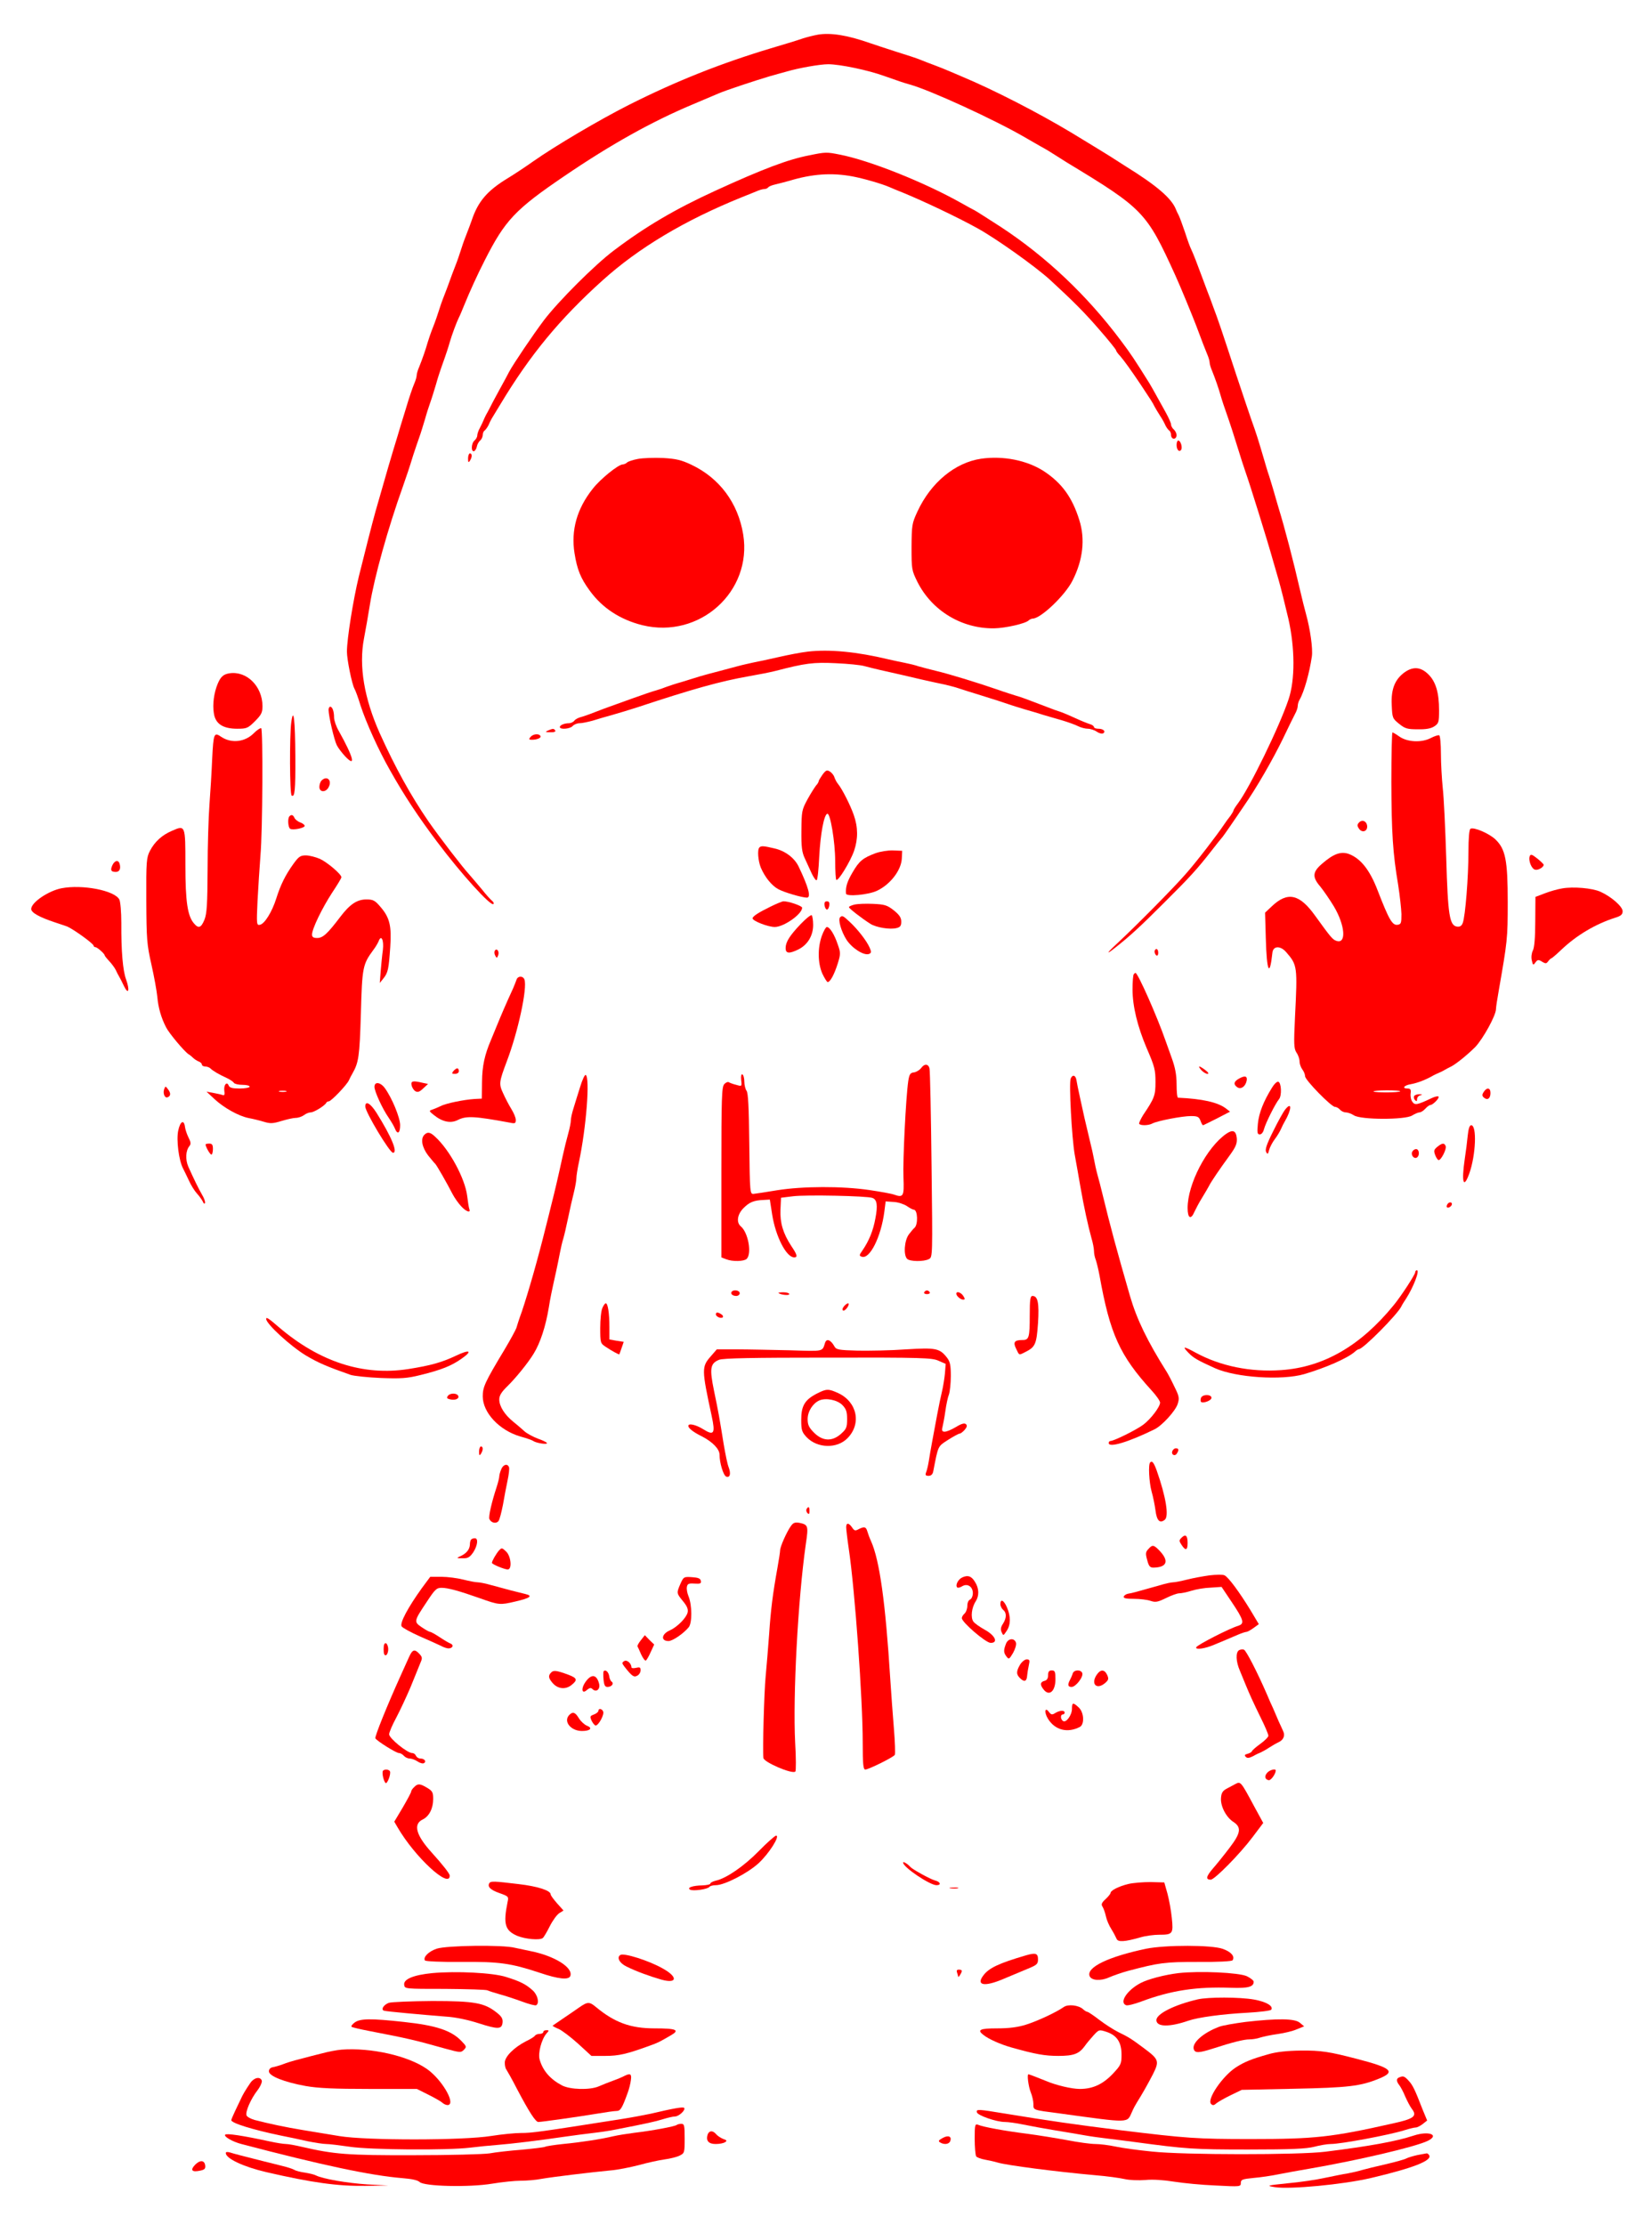  <svg  version="1.0" xmlns="http://www.w3.org/2000/svg"  width="900pt" height="1212pt" viewBox="0 0 900 1212"  preserveAspectRatio="xMidYMid meet">  <g transform="translate(0,1212) scale(0.1,-0.1)" fill="#ff0000" stroke="none"> <path d="M4455 11931 c-22 -4 -58 -13 -80 -20 -41 -14 -78 -25 -175 -54 -276 -83 -517 -179 -775 -309 -160 -81 -399 -222 -520 -307 -38 -27 -101 -69 -139 -92 -112 -68 -162 -127 -196 -229 -5 -14 -18 -50 -30 -80 -12 -30 -25 -68 -30 -85 -5 -16 -18 -55 -30 -85 -12 -30 -25 -66 -30 -80 -5 -14 -18 -50 -30 -80 -12 -30 -25 -68 -30 -85 -5 -16 -18 -55 -30 -85 -12 -30 -25 -68 -30 -85 -11 -39 -29 -91 -46 -133 -8 -18 -14 -39 -14 -47 0 -8 -6 -29 -14 -47 -8 -18 -29 -80 -46 -138 -18 -58 -38 -123 -44 -145 -28 -90 -67 -223 -120 -410 -20 -72 -56 -214 -91 -355 -31 -128 -65 -341 -65 -410 0 -43 27 -176 41 -202 6 -10 21 -51 33 -91 31 -95 100 -247 160 -352 78 -139 155 -255 258 -392 129 -172 292 -352 306 -338 4 4 0 12 -8 18 -8 7 -33 34 -54 61 -22 26 -52 62 -68 80 -37 40 -161 201 -223 290 -97 141 -182 295 -266 481 -85 190 -115 367 -86 517 9 46 23 128 32 183 24 150 98 416 180 645 20 57 35 101 56 170 12 36 27 81 34 100 7 19 20 62 30 95 9 33 23 76 30 95 7 19 20 62 30 95 9 33 23 76 30 95 29 81 37 107 45 135 11 39 38 111 49 133 5 9 19 42 31 72 27 67 72 166 110 240 112 221 166 278 435 461 253 172 475 296 696 389 68 29 133 56 144 61 39 17 199 70 280 94 33 9 74 21 90 25 68 20 183 40 227 40 63 0 218 -32 308 -65 79 -28 106 -37 135 -45 113 -31 469 -195 630 -289 28 -16 67 -39 87 -50 21 -11 57 -33 80 -48 24 -15 51 -32 60 -38 418 -253 434 -270 591 -615 28 -61 91 -215 113 -272 38 -101 47 -125 60 -156 8 -18 14 -39 14 -47 0 -8 6 -29 14 -47 17 -42 35 -94 46 -133 8 -28 17 -55 45 -135 7 -19 27 -82 45 -140 18 -58 38 -121 45 -140 23 -64 119 -372 152 -490 9 -30 22 -75 29 -100 13 -46 34 -130 53 -211 36 -159 37 -333 1 -439 -49 -147 -212 -482 -276 -567 -13 -17 -24 -35 -24 -38 0 -4 -8 -17 -17 -30 -10 -12 -25 -33 -33 -45 -38 -57 -153 -207 -211 -272 -65 -75 -270 -282 -371 -376 -64 -59 -66 -68 -5 -19 72 57 129 109 257 237 142 141 182 185 260 285 30 39 57 72 60 75 3 3 20 28 39 55 19 28 53 77 75 110 73 105 160 257 215 370 29 61 59 122 67 137 8 14 14 33 14 42 0 9 4 24 10 34 25 43 54 147 67 236 6 42 -9 148 -32 231 -8 28 -21 82 -30 120 -41 178 -85 346 -120 460 -6 22 -20 67 -29 100 -10 33 -22 74 -28 90 -5 17 -14 44 -18 60 -36 122 -43 146 -75 235 -7 19 -42 125 -79 235 -88 268 -96 292 -129 380 -8 22 -21 58 -30 80 -8 22 -22 59 -31 83 -9 23 -23 61 -32 85 -9 23 -20 50 -25 60 -5 9 -20 50 -33 91 -14 41 -29 82 -34 92 -6 11 -13 26 -16 34 -24 60 -104 129 -275 235 -35 22 -73 47 -86 55 -13 8 -105 65 -206 126 -185 111 -424 234 -601 308 -18 8 -49 21 -68 29 -19 8 -55 23 -80 32 -25 9 -58 22 -75 29 -16 7 -77 27 -135 45 -58 19 -121 39 -140 46 -122 43 -214 58 -285 46z"/> <path d="M4410 11274 c-115 -22 -251 -73 -515 -194 -216 -99 -378 -194 -550 -324 -103 -77 -304 -278 -382 -381 -58 -77 -166 -237 -189 -280 -5 -11 -30 -56 -54 -100 -24 -44 -48 -89 -53 -100 -6 -11 -14 -27 -19 -35 -4 -8 -11 -22 -14 -30 -3 -8 -12 -27 -20 -42 -8 -14 -14 -33 -14 -41 0 -8 -7 -20 -15 -27 -18 -15 -20 -63 -2 -58 6 3 13 14 15 26 2 11 10 26 18 32 8 7 14 21 14 31 0 10 5 21 11 24 5 4 14 17 20 28 5 12 13 29 18 37 5 8 27 44 48 79 160 266 321 462 554 672 198 179 450 329 759 454 25 10 59 24 77 31 17 8 38 14 46 14 9 0 18 4 22 9 3 5 20 12 38 16 17 4 52 13 77 20 126 38 231 45 344 24 59 -11 160 -40 201 -58 11 -5 45 -19 75 -31 110 -45 300 -135 406 -194 103 -57 311 -205 394 -280 129 -119 191 -181 271 -274 49 -56 89 -106 89 -110 0 -4 10 -19 23 -32 25 -30 54 -70 112 -156 56 -85 64 -96 75 -119 6 -11 19 -33 30 -50 11 -16 24 -40 29 -52 5 -11 15 -24 20 -28 6 -3 11 -15 11 -26 0 -10 7 -19 15 -19 8 0 15 8 15 19 0 10 -7 24 -15 31 -8 7 -15 19 -15 27 0 8 -13 37 -29 66 -16 29 -39 70 -51 92 -12 22 -29 52 -38 67 -80 128 -103 163 -156 233 -184 246 -407 457 -654 619 -70 45 -134 86 -142 90 -8 4 -42 22 -75 41 -201 113 -500 232 -661 263 -70 14 -77 14 -164 -4z"/> <path d="M6410 9696 c0 -27 15 -42 25 -26 8 13 -3 50 -16 50 -5 0 -9 -11 -9 -24z"/> <path d="M2550 9623 c0 -22 2 -25 10 -13 13 20 13 40 0 40 -5 0 -10 -12 -10 -27z"/> <path d="M3476 9620 c-27 -5 -54 -14 -59 -19 -6 -6 -17 -11 -24 -11 -24 0 -122 -79 -164 -133 -86 -108 -119 -226 -99 -351 14 -88 33 -136 83 -204 68 -94 166 -158 287 -188 311 -76 599 183 549 494 -28 172 -129 308 -284 381 -53 25 -82 32 -153 36 -48 2 -109 0 -136 -5z"/> <path d="M5345 9621 c-142 -21 -274 -130 -347 -288 -30 -65 -31 -74 -32 -193 0 -122 1 -127 32 -190 79 -157 241 -255 417 -253 63 1 172 26 189 43 5 5 16 10 22 10 44 0 177 127 217 207 57 112 70 226 37 330 -39 125 -96 202 -193 266 -93 60 -222 85 -342 68z"/> <path d="M4400 8570 c-36 -4 -108 -18 -160 -30 -52 -12 -113 -25 -135 -29 -22 -5 -60 -13 -85 -20 -25 -7 -72 -19 -105 -28 -33 -8 -78 -21 -100 -27 -22 -7 -67 -21 -100 -31 -33 -9 -71 -22 -85 -27 -14 -6 -38 -14 -55 -19 -16 -4 -75 -24 -130 -44 -55 -20 -111 -40 -125 -45 -14 -5 -50 -18 -80 -30 -30 -12 -65 -24 -77 -27 -12 -3 -28 -11 -34 -19 -6 -8 -20 -14 -29 -14 -25 0 -50 -10 -50 -21 0 -15 57 -10 70 6 7 8 24 15 37 15 14 0 46 7 72 14 25 8 73 22 106 31 33 9 94 28 135 41 305 101 456 143 610 170 52 9 118 22 145 29 162 42 206 48 328 42 67 -3 138 -10 157 -16 19 -5 58 -15 85 -21 28 -6 79 -18 115 -26 66 -16 158 -37 240 -54 25 -6 56 -14 70 -19 14 -5 72 -23 130 -41 58 -18 121 -38 140 -45 19 -7 62 -20 95 -30 33 -9 78 -23 100 -30 22 -6 67 -20 100 -29 33 -10 73 -24 88 -32 16 -8 40 -14 53 -14 14 0 36 -7 49 -16 13 -9 29 -13 35 -9 16 10 1 25 -26 25 -13 0 -24 4 -24 9 0 5 -10 13 -22 16 -13 4 -48 18 -78 32 -30 14 -66 29 -80 34 -14 4 -50 17 -80 29 -110 42 -136 52 -165 60 -16 5 -61 19 -100 33 -107 37 -263 85 -335 102 -36 9 -79 20 -96 25 -16 6 -50 14 -75 19 -24 5 -64 13 -89 19 -170 41 -321 56 -440 42z"/> <path d="M7653 8458 c-53 -38 -75 -91 -71 -177 3 -72 4 -75 40 -104 32 -26 45 -30 101 -30 45 -1 73 4 91 16 24 16 26 23 26 87 0 97 -18 157 -59 197 -41 40 -82 43 -128 11z"/> <path d="M1250 8452 c-33 -5 -48 -19 -64 -57 -20 -48 -29 -111 -21 -160 8 -58 49 -85 128 -85 51 0 58 3 96 41 35 35 41 47 41 83 -1 108 -86 192 -180 178z"/> <path d="M1790 8253 c0 -33 31 -166 45 -193 7 -14 28 -42 46 -61 60 -63 45 -5 -36 140 -14 24 -25 57 -25 72 0 33 -9 59 -21 59 -5 0 -9 -8 -9 -17z"/> <path d="M1587 8186 c-10 -72 -9 -394 2 -400 17 -11 21 28 20 212 -1 201 -10 275 -22 188z"/> <path d="M1382 8125 c-48 -48 -122 -56 -177 -19 -39 27 -42 19 -49 -118 -3 -73 -10 -187 -15 -253 -5 -66 -10 -225 -10 -352 -1 -189 -4 -240 -17 -273 -18 -44 -32 -50 -56 -22 -36 40 -48 118 -48 319 0 219 0 219 -73 187 -54 -23 -94 -59 -120 -109 -19 -37 -21 -55 -20 -270 1 -212 3 -239 28 -350 15 -66 29 -145 32 -175 5 -59 21 -115 48 -167 16 -32 99 -131 122 -146 7 -4 18 -13 25 -20 7 -7 21 -16 31 -20 9 -3 17 -11 17 -17 0 -5 8 -10 18 -10 10 0 23 -5 29 -11 13 -13 45 -32 89 -52 17 -8 35 -20 38 -26 4 -6 25 -11 47 -11 21 0 39 -4 39 -10 0 -5 -24 -10 -54 -10 -40 0 -55 4 -60 16 -10 25 -28 4 -24 -28 3 -20 1 -27 -8 -24 -7 3 -30 8 -51 12 l-38 7 44 -41 c52 -48 131 -92 186 -103 22 -4 59 -13 82 -20 36 -11 50 -10 96 4 30 9 65 17 78 17 14 0 34 7 45 15 10 8 27 15 37 15 18 0 79 38 85 53 2 4 8 7 13 7 13 0 99 90 110 115 5 11 13 27 18 35 35 61 40 92 47 327 7 255 10 269 68 348 13 17 25 38 29 48 14 38 29 5 23 -47 -4 -28 -9 -80 -12 -116 l-5 -65 20 25 c25 31 29 52 37 170 8 115 -3 161 -52 218 -31 37 -41 42 -78 42 -51 0 -90 -26 -143 -96 -69 -91 -94 -114 -125 -114 -21 0 -28 5 -28 19 0 31 55 144 109 227 28 42 51 80 51 85 0 16 -76 81 -117 100 -23 10 -58 19 -77 19 -30 0 -39 -7 -68 -47 -43 -60 -69 -112 -93 -188 -23 -73 -64 -139 -89 -143 -18 -4 -19 3 -13 129 4 74 11 186 16 249 12 137 14 687 4 693 -5 2 -23 -10 -41 -28z m176 -1952 c-10 -2 -26 -2 -35 0 -10 3 -2 5 17 5 19 0 27 -2 18 -5z"/> <path d="M2985 8140 c-17 -7 -14 -9 13 -9 20 -1 31 3 27 9 -7 12 -13 12 -40 0z"/> <path d="M7580 7863 c1 -282 8 -391 37 -563 9 -58 17 -130 18 -160 0 -49 -2 -55 -21 -58 -29 -4 -47 28 -109 188 -43 112 -93 174 -157 198 -43 15 -83 1 -145 -53 -53 -45 -55 -73 -10 -125 17 -21 51 -70 74 -108 61 -103 69 -205 15 -188 -22 7 -31 18 -117 137 -85 119 -150 134 -237 51 l-36 -34 4 -140 c5 -182 21 -217 36 -78 4 38 44 39 75 3 61 -70 62 -78 48 -355 -7 -147 -6 -170 8 -192 10 -14 17 -36 17 -49 0 -13 7 -32 15 -43 8 -10 15 -27 15 -37 0 -21 143 -167 163 -167 8 0 20 -7 27 -15 7 -8 21 -15 32 -15 10 0 30 -7 44 -16 37 -25 280 -25 317 -1 15 9 33 17 40 17 8 0 22 9 32 20 10 11 22 20 27 20 14 0 52 39 45 46 -3 4 -21 0 -39 -9 -76 -36 -90 -39 -103 -20 -8 10 -12 30 -10 46 3 21 -1 27 -16 27 -34 0 -20 18 19 24 34 6 83 25 122 48 8 4 22 11 30 14 8 3 22 10 30 15 8 5 22 12 30 16 26 11 93 65 137 109 42 44 113 172 113 207 0 10 7 55 15 100 47 270 49 283 49 482 0 229 -12 290 -68 343 -34 32 -118 68 -135 57 -7 -4 -11 -51 -11 -126 0 -135 -17 -351 -31 -387 -6 -16 -15 -22 -31 -20 -41 6 -50 60 -59 373 -5 160 -13 331 -19 382 -5 50 -10 134 -10 187 0 52 -4 97 -9 100 -4 3 -26 -4 -47 -15 -50 -26 -128 -22 -171 9 -17 12 -34 22 -37 22 -3 0 -6 -120 -6 -267z m48 -1688 c-7 -8 -138 -8 -145 -1 -4 3 29 6 72 6 43 0 76 -2 73 -5z"/> <path d="M2890 8105 c-10 -12 -9 -15 8 -15 29 0 53 11 46 21 -8 14 -40 11 -54 -6z"/> <path d="M4481 7900 c-11 -16 -21 -32 -21 -36 0 -4 -6 -15 -14 -23 -7 -9 -29 -43 -47 -76 -31 -57 -32 -65 -33 -170 -1 -88 3 -118 18 -150 10 -22 27 -59 38 -83 11 -23 23 -40 27 -37 5 2 11 60 14 127 7 128 26 229 44 235 16 6 43 -153 43 -258 0 -53 3 -99 6 -102 10 -10 77 100 97 158 22 65 22 128 -2 196 -19 54 -63 141 -86 169 -7 8 -15 24 -19 35 -3 11 -14 25 -25 32 -16 10 -22 7 -40 -17z"/> <path d="M1752 7868 c-7 -7 -12 -22 -12 -35 0 -30 35 -31 50 -2 21 38 -9 66 -38 37z"/> <path d="M1577 7673 c-11 -10 -8 -61 4 -68 14 -9 79 4 79 16 0 5 -11 14 -25 19 -14 5 -28 17 -31 25 -7 16 -17 19 -27 8z"/> <path d="M7402 7637 c-9 -10 -8 -18 2 -32 18 -25 48 -13 44 17 -4 27 -30 35 -46 15z"/> <path d="M4137 7503 c-12 -12 -7 -73 8 -110 23 -53 60 -99 97 -118 35 -18 128 -45 154 -45 24 0 9 56 -45 169 -23 48 -74 86 -132 99 -58 14 -73 15 -82 5z"/> <path d="M4770 7472 c-69 -26 -89 -42 -125 -104 -30 -51 -39 -80 -36 -116 1 -18 121 -7 168 15 73 34 133 112 136 176 l2 42 -50 2 c-27 1 -70 -6 -95 -15z"/> <path d="M8334 7456 c-9 -23 10 -71 30 -74 16 -4 46 14 46 27 0 3 -16 19 -35 34 -29 23 -36 25 -41 13z"/> <path d="M612 7406 c-12 -27 -7 -36 19 -36 20 0 28 17 21 43 -6 24 -27 21 -40 -7z"/> <path d="M335 7281 c-71 -14 -165 -77 -165 -113 0 -20 45 -45 130 -73 30 -10 60 -20 65 -22 34 -14 145 -94 145 -105 0 -4 5 -8 10 -8 10 0 50 -36 50 -44 0 -3 12 -18 26 -33 14 -15 30 -37 35 -48 5 -11 13 -27 18 -35 5 -8 17 -32 27 -53 24 -49 32 -22 11 37 -18 48 -27 156 -26 308 0 59 -5 117 -11 128 -26 49 -201 83 -315 61z"/> <path d="M8510 7280 c-25 -4 -67 -16 -95 -27 l-50 -19 -1 -135 c0 -85 -5 -143 -13 -157 -7 -14 -10 -36 -6 -53 6 -28 8 -29 20 -12 12 16 17 16 36 4 20 -12 24 -11 34 3 7 9 15 16 18 16 2 0 27 21 53 46 83 79 186 140 292 174 33 10 42 18 42 36 0 25 -61 79 -121 106 -44 20 -149 29 -209 18z"/> <path d="M4200 7182 c-68 -33 -100 -54 -100 -65 0 -14 84 -47 121 -47 49 0 149 70 149 105 0 10 -75 36 -103 35 -6 -1 -37 -13 -67 -28z"/> <path d="M4492 7188 c2 -13 8 -23 13 -23 6 0 11 10 13 23 2 15 -2 22 -13 22 -11 0 -15 -7 -13 -22z"/> <path d="M4655 7192 c-16 -4 -30 -10 -30 -14 0 -7 70 -61 117 -91 33 -20 106 -32 142 -23 21 5 26 13 26 35 0 22 -10 37 -41 62 -36 28 -49 32 -112 35 -40 2 -85 0 -102 -4z"/> <path d="M4363 7087 c-61 -64 -83 -99 -83 -132 0 -30 19 -32 70 -7 50 25 80 75 80 133 0 26 -4 50 -8 53 -5 3 -31 -18 -59 -47z"/> <path d="M4577 7123 c-13 -12 6 -78 35 -123 31 -47 95 -87 122 -77 13 5 14 11 4 34 -16 37 -65 100 -108 140 -37 35 -42 37 -53 26z"/> <path d="M4477 7021 c-23 -66 -22 -147 3 -205 12 -25 25 -46 29 -46 14 0 36 41 55 101 16 52 16 59 0 104 -18 54 -43 94 -59 95 -6 0 -18 -22 -28 -49z"/> <path d="M2696 6941 c-4 -6 -3 -18 2 -27 8 -15 10 -14 16 2 8 20 -8 42 -18 25z"/> <path d="M6290 6936 c0 -8 5 -18 10 -21 6 -3 10 3 10 14 0 12 -4 21 -10 21 -5 0 -10 -6 -10 -14z"/> <path d="M6177 6813 c-4 -3 -7 -41 -7 -83 0 -92 27 -202 77 -320 44 -101 48 -119 48 -185 0 -72 -5 -87 -67 -179 -14 -23 -24 -44 -22 -48 7 -11 52 -10 73 2 27 14 161 40 209 40 36 0 44 -4 52 -25 5 -14 11 -25 14 -25 2 0 36 17 76 37 l71 37 -23 18 c-44 33 -127 52 -260 58 -5 0 -8 33 -8 73 0 52 -8 92 -26 142 -14 39 -29 81 -34 95 -45 130 -151 370 -164 370 -2 0 -6 -3 -9 -7z"/> <path d="M2814 6783 c-3 -10 -12 -31 -19 -48 -40 -87 -65 -146 -85 -195 -12 -30 -28 -68 -35 -85 -35 -82 -48 -142 -49 -228 l-1 -92 -40 -2 c-60 -4 -157 -24 -185 -39 -14 -7 -34 -15 -45 -19 -19 -6 -18 -8 8 -29 47 -38 92 -47 130 -28 47 24 90 22 285 -14 28 -6 32 -4 32 15 0 12 -11 38 -24 59 -13 21 -33 59 -45 86 -24 51 -22 62 20 174 62 163 113 401 96 446 -8 21 -36 20 -43 -1z"/> <path d="M5018 6301 c-8 -10 -25 -21 -38 -23 -21 -2 -26 -10 -32 -48 -13 -90 -30 -433 -26 -525 4 -102 0 -111 -51 -93 -13 5 -74 16 -135 25 -150 22 -362 21 -501 -1 -60 -10 -119 -19 -130 -20 -19 -1 -20 6 -23 273 -2 199 -6 278 -15 289 -6 8 -12 31 -12 50 0 19 -5 37 -11 39 -6 2 -8 -10 -6 -31 4 -35 4 -35 -27 -26 -17 4 -35 11 -40 14 -5 4 -17 -1 -25 -10 -14 -14 -16 -70 -16 -480 l0 -464 26 -10 c35 -14 98 -12 112 2 29 29 8 144 -32 177 -26 22 -19 66 15 100 32 32 56 42 110 44 l33 2 13 -83 c19 -119 77 -232 120 -232 20 0 16 15 -16 62 -45 69 -62 126 -59 198 l3 65 65 8 c69 9 405 2 433 -9 25 -9 30 -40 16 -112 -12 -66 -34 -121 -71 -175 -17 -24 -18 -28 -4 -33 44 -17 106 107 124 246 l7 55 44 -3 c24 -1 56 -12 71 -22 16 -11 33 -20 38 -20 22 0 25 -83 3 -100 -4 -3 -17 -18 -29 -34 -25 -32 -31 -113 -10 -134 15 -15 92 -16 119 -1 20 10 20 16 14 512 -3 276 -8 512 -11 525 -5 27 -28 29 -46 3z"/> <path d="M6545 6290 c10 -11 25 -20 33 -20 9 0 6 7 -11 20 -14 11 -29 20 -33 20 -4 0 1 -9 11 -20z"/> <path d="M2470 6285 c-10 -13 -9 -15 9 -15 12 0 21 6 21 15 0 8 -4 15 -9 15 -5 0 -14 -7 -21 -15z"/> <path d="M3160 6197 c-12 -39 -29 -92 -36 -116 -8 -25 -14 -53 -14 -64 0 -11 -6 -43 -14 -71 -8 -28 -22 -85 -31 -126 -23 -106 -44 -196 -61 -262 -8 -32 -21 -86 -30 -120 -43 -174 -95 -356 -131 -463 -14 -38 -27 -79 -30 -90 -4 -11 -32 -63 -63 -115 -109 -181 -120 -206 -120 -257 0 -89 91 -186 206 -219 33 -9 64 -20 69 -24 15 -11 75 -21 75 -12 0 4 -22 15 -48 24 -27 10 -60 28 -74 40 -14 13 -42 37 -62 53 -47 38 -76 84 -76 121 0 22 12 41 46 74 42 41 110 124 141 175 36 58 66 149 83 253 8 50 13 75 40 197 6 28 15 71 20 98 5 26 13 62 19 80 5 17 17 68 26 112 9 44 23 106 31 137 8 32 14 67 14 79 0 12 6 51 14 88 40 188 61 460 37 475 -5 3 -19 -27 -31 -67z"/> <path d="M5833 6244 c-10 -27 6 -322 22 -414 9 -47 22 -125 31 -175 19 -110 42 -214 60 -279 8 -26 14 -59 14 -71 0 -13 4 -35 10 -49 5 -15 14 -52 20 -84 57 -319 110 -436 284 -627 25 -27 46 -57 46 -66 0 -23 -50 -89 -91 -120 -35 -27 -160 -89 -179 -89 -5 0 -10 -5 -10 -11 0 -28 108 5 249 74 42 20 116 102 127 139 10 31 8 42 -18 94 -15 32 -34 68 -41 79 -107 170 -164 288 -201 415 -73 253 -105 371 -151 560 -7 30 -19 75 -26 100 -7 25 -15 63 -19 85 -4 22 -13 63 -20 90 -28 117 -39 164 -55 240 -10 44 -19 90 -21 103 -5 26 -22 29 -31 6z"/> <path d="M6750 6244 c-29 -16 -32 -32 -8 -48 20 -12 44 6 50 38 4 24 -10 28 -42 10z"/> <path d="M2242 6209 c2 -12 11 -27 20 -33 13 -8 23 -5 43 14 l27 25 -29 6 c-54 13 -65 10 -61 -12z"/> <path d="M6930 6195 c-46 -74 -71 -137 -77 -195 -5 -51 -3 -60 10 -60 10 0 19 12 23 28 8 32 62 140 82 164 16 19 13 90 -4 95 -7 2 -22 -12 -34 -32z"/> <path d="M2040 6199 c0 -24 43 -119 78 -169 13 -19 28 -45 33 -57 14 -36 29 -27 29 17 0 41 -45 150 -84 203 -24 32 -56 36 -56 6z"/> <path d="M895 6188 c-9 -23 2 -51 17 -46 18 6 20 22 4 43 -14 19 -15 19 -21 3z"/> <path d="M8083 6171 c-10 -15 -9 -22 2 -31 19 -16 35 -4 35 26 0 29 -20 32 -37 5z"/> <path d="M7704 6149 c-3 -6 -1 -16 5 -22 8 -8 11 -7 11 5 0 9 8 19 18 21 13 4 12 5 -5 6 -12 0 -25 -4 -29 -10z"/> <path d="M1990 6092 c0 -30 133 -252 151 -252 28 0 -8 87 -90 218 -33 52 -61 68 -61 34z"/> <path d="M7002 6076 c-12 -15 -42 -70 -67 -121 -35 -70 -44 -98 -37 -111 8 -14 10 -12 16 11 4 15 18 42 31 59 13 17 28 42 34 56 6 14 15 32 20 40 38 65 41 113 3 66z"/> <path d="M971 5961 c-11 -51 3 -162 26 -206 6 -11 20 -41 32 -66 11 -25 31 -57 44 -71 13 -14 27 -34 32 -44 4 -11 9 -14 12 -8 2 7 -5 27 -16 45 -20 35 -44 84 -75 153 -17 40 -15 88 7 114 8 10 6 22 -6 45 -9 18 -17 43 -19 56 -5 44 -26 34 -37 -18z"/> <path d="M7996 5933 c-3 -32 -10 -88 -16 -126 -19 -129 -7 -168 25 -79 35 99 42 262 10 262 -9 0 -15 -19 -19 -57z"/> <path d="M6680 5943 c-107 -75 -210 -274 -210 -404 0 -56 18 -66 37 -21 7 15 25 50 42 77 17 28 34 57 38 65 10 21 59 93 111 164 35 48 42 66 40 95 -4 42 -22 49 -58 24z"/> <path d="M2312 5938 c-22 -22 -13 -68 20 -112 18 -22 35 -43 39 -46 7 -6 65 -107 94 -164 11 -21 32 -51 47 -67 27 -30 54 -39 45 -16 -3 8 -8 40 -12 73 -12 94 -95 249 -174 321 -27 26 -42 28 -59 11z"/> <path d="M1120 5885 c0 -12 24 -55 32 -55 4 0 8 14 8 30 0 23 -4 30 -20 30 -11 0 -20 -2 -20 -5z"/> <path d="M7830 5872 c-18 -15 -20 -21 -11 -45 6 -15 14 -27 19 -27 13 0 44 60 38 76 -7 19 -19 18 -46 -4z"/> <path d="M7693 5844 c-7 -18 11 -39 26 -30 17 11 13 46 -4 46 -9 0 -18 -7 -22 -16z"/> <path d="M7885 5559 c-4 -6 -5 -13 -2 -16 7 -7 27 6 27 18 0 12 -17 12 -25 -2z"/> <path d="M7710 5189 c0 -12 -76 -129 -117 -179 -181 -222 -382 -338 -613 -354 -167 -12 -332 22 -466 95 -68 37 -75 36 -39 -1 27 -28 50 -41 145 -84 115 -51 363 -67 485 -32 118 35 235 86 276 122 8 8 19 14 22 14 23 0 209 188 231 232 3 7 15 27 26 43 40 62 76 155 59 155 -5 0 -9 -5 -9 -11z"/> <path d="M3987 5084 c-10 -11 3 -24 24 -24 10 0 19 7 19 15 0 15 -31 21 -43 9z"/> <path d="M5035 5080 c-3 -5 3 -10 15 -10 12 0 18 5 15 10 -3 6 -10 10 -15 10 -5 0 -12 -4 -15 -10z"/> <path d="M4241 5076 c12 -10 59 -15 59 -6 0 5 -14 10 -32 10 -17 0 -29 -2 -27 -4z"/> <path d="M5210 5072 c0 -12 23 -32 37 -32 11 0 11 4 1 20 -13 20 -38 28 -38 12z"/> <path d="M5610 4956 c0 -123 -4 -136 -39 -136 -45 0 -53 -12 -35 -48 18 -37 13 -36 51 -17 53 27 60 42 68 156 7 111 -1 149 -30 149 -12 0 -15 -19 -15 -104z"/> <path d="M3282 4995 c-7 -14 -12 -63 -12 -109 0 -80 1 -84 28 -102 34 -23 75 -45 76 -42 1 2 7 18 13 36 l11 32 -39 6 -39 7 0 67 c0 74 -8 130 -20 130 -4 0 -12 -11 -18 -25z"/> <path d="M4602 5008 c-7 -7 -12 -16 -12 -20 0 -15 15 -8 28 12 13 22 3 27 -16 8z"/> <path d="M3900 4960 c0 -13 28 -25 38 -16 3 4 0 11 -8 16 -20 13 -30 12 -30 0z"/> <path d="M1450 4935 c0 -27 132 -148 216 -199 69 -41 114 -60 244 -106 19 -6 94 -14 165 -17 110 -4 143 -2 215 16 114 28 170 50 227 91 60 42 41 50 -34 14 -76 -36 -137 -53 -257 -72 -245 -39 -485 38 -708 229 -53 46 -68 56 -68 44z"/> <path d="M4495 4805 c-16 -49 -3 -47 -192 -41 -98 2 -227 5 -288 5 l-110 0 -32 -37 c-51 -58 -51 -70 4 -325 21 -97 13 -110 -46 -73 -40 25 -81 34 -81 18 0 -13 29 -35 74 -57 58 -30 96 -69 96 -100 0 -44 21 -113 36 -119 21 -8 27 15 14 50 -7 16 -18 72 -27 124 -24 149 -29 178 -53 293 -25 122 -21 149 27 169 21 9 181 12 593 12 512 1 569 -1 603 -17 l39 -17 -4 -52 c-3 -29 -10 -73 -16 -98 -6 -25 -18 -81 -26 -125 -8 -44 -20 -109 -27 -145 -7 -36 -15 -85 -19 -110 -4 -25 -11 -53 -15 -62 -5 -14 -2 -18 14 -18 13 0 22 8 25 23 28 144 24 136 81 173 30 19 58 34 63 34 5 0 17 9 27 20 13 15 15 24 8 31 -8 8 -24 4 -55 -15 -57 -33 -83 -34 -74 -3 3 12 11 52 16 88 5 37 14 79 20 93 5 15 10 60 10 100 0 59 -4 78 -21 100 -40 51 -60 55 -223 45 -81 -6 -200 -8 -263 -7 -104 3 -117 5 -127 23 -20 36 -43 45 -51 20z"/> <path d="M4450 4528 c-66 -34 -85 -67 -85 -143 0 -57 4 -67 30 -95 58 -60 164 -63 221 -6 79 79 54 199 -50 247 -53 24 -63 24 -116 -3z m139 -62 c21 -22 26 -36 26 -77 0 -45 -4 -54 -33 -80 -48 -43 -100 -41 -147 6 -28 28 -35 43 -35 74 0 42 28 86 64 102 36 15 97 3 125 -25z"/> <path d="M2441 4517 c-9 -12 -7 -16 10 -20 26 -7 51 2 46 17 -5 17 -42 19 -56 3z"/> <path d="M6543 4505 c-3 -9 -3 -18 0 -22 11 -10 57 7 57 22 0 20 -49 20 -57 0z"/> <path d="M2610 4213 c0 -22 2 -25 10 -13 13 20 13 40 0 40 -5 0 -10 -12 -10 -27z"/> <path d="M6387 4215 c-8 -19 13 -31 24 -14 13 20 11 29 -5 29 -8 0 -16 -7 -19 -15z"/> <path d="M6266 4153 c-11 -11 -6 -108 8 -159 8 -27 17 -73 21 -102 7 -57 24 -73 51 -51 23 19 6 125 -44 267 -16 44 -25 56 -36 45z"/> <path d="M2730 4114 c-6 -14 -10 -31 -10 -37 0 -7 -6 -32 -14 -57 -28 -85 -45 -161 -40 -175 9 -21 37 -28 50 -11 6 8 16 48 24 88 7 40 18 100 25 132 7 33 11 65 8 73 -8 22 -33 15 -43 -13z"/> <path d="M4394 3899 c-3 -6 -1 -16 5 -22 8 -8 11 -5 11 11 0 24 -5 28 -16 11z"/> <path d="M4309 3807 c-23 -32 -59 -113 -59 -133 0 -9 -7 -53 -15 -98 -25 -139 -36 -226 -45 -361 -5 -71 -14 -175 -19 -230 -8 -83 -17 -399 -12 -442 2 -23 158 -90 174 -74 4 4 4 75 -1 157 -13 254 15 780 58 1082 15 100 13 106 -35 116 -24 4 -33 1 -46 -17z"/> <path d="M4610 3800 c0 -10 6 -63 14 -117 34 -229 76 -821 76 -1055 0 -120 3 -148 14 -148 18 0 153 67 161 80 3 5 1 70 -5 142 -6 73 -15 196 -20 273 -26 415 -58 646 -105 750 -8 17 -16 40 -20 53 -7 25 -17 27 -48 11 -18 -10 -23 -8 -35 10 -18 26 -32 27 -32 1z"/> <path d="M6437 3743 c-14 -14 -14 -18 0 -39 22 -34 33 -30 33 10 0 41 -11 51 -33 29z"/> <path d="M2567 3733 c-4 -3 -7 -16 -7 -27 -1 -26 -18 -48 -50 -63 -25 -11 -24 -12 10 -12 29 -1 39 5 58 32 24 37 29 77 9 77 -8 0 -17 -3 -20 -7z"/> <path d="M6256 3681 c-15 -16 -16 -25 -6 -60 8 -32 15 -41 33 -41 73 1 87 34 38 88 -35 37 -42 39 -65 13z"/> <path d="M2718 3673 c-16 -19 -38 -57 -38 -67 0 -8 69 -36 86 -36 25 0 18 73 -9 98 -22 21 -24 21 -39 5z"/> <path d="M6590 3538 c-36 -5 -91 -15 -122 -23 -32 -8 -66 -15 -77 -15 -10 0 -43 -7 -72 -16 -117 -33 -155 -44 -173 -46 -11 -2 -21 -9 -24 -15 -3 -10 13 -13 56 -13 32 0 73 -5 90 -11 27 -9 39 -7 84 15 28 14 61 26 72 26 12 0 42 6 67 14 25 8 72 16 105 17 l59 4 57 -85 c63 -94 69 -115 36 -126 -50 -15 -226 -105 -231 -118 -6 -15 47 -8 98 14 17 7 44 18 60 25 17 7 47 20 68 29 21 9 42 16 48 16 5 0 23 10 38 21 l29 21 -46 77 c-58 95 -120 180 -141 189 -9 5 -45 4 -81 0z"/> <path d="M5243 3527 c-23 -10 -40 -43 -28 -55 3 -3 15 -1 26 6 29 18 59 -1 59 -37 0 -16 -7 -31 -15 -35 -9 -3 -15 -18 -15 -34 0 -16 -7 -35 -15 -42 -8 -7 -15 -18 -15 -25 0 -23 131 -135 157 -135 43 0 25 40 -31 71 -27 15 -56 35 -63 45 -16 22 -10 76 13 111 19 30 18 69 -3 103 -19 33 -39 41 -70 27z"/> <path d="M2298 3468 c-76 -106 -121 -190 -110 -208 5 -8 49 -32 98 -54 49 -21 101 -45 116 -52 14 -8 33 -14 41 -14 24 0 31 19 10 27 -10 4 -37 20 -59 35 -23 15 -46 28 -51 28 -4 0 -25 11 -45 25 -44 30 -44 32 26 137 46 70 54 78 82 78 34 0 96 -17 209 -57 103 -37 110 -37 191 -18 82 19 99 31 57 41 -35 8 -112 28 -184 48 -31 9 -65 16 -77 16 -12 0 -47 7 -79 15 -31 8 -85 15 -118 15 l-61 0 -46 -62z"/> <path d="M3707 3492 c-22 -51 -22 -51 14 -95 23 -28 29 -44 25 -62 -8 -30 -57 -79 -97 -97 -46 -20 -50 -58 -7 -58 22 0 81 40 110 75 19 23 19 120 -1 169 -7 16 -11 39 -9 50 3 18 9 21 41 19 32 -2 38 0 35 15 -2 13 -15 18 -48 20 -44 3 -46 2 -63 -36z"/> <path d="M5450 3381 c0 -10 7 -24 15 -31 20 -16 19 -45 -1 -76 -12 -18 -14 -31 -7 -46 9 -20 9 -20 27 7 23 34 23 79 2 128 -17 40 -36 49 -36 18z"/> <path d="M3491 3184 c-12 -15 -20 -30 -18 -33 2 -3 11 -23 20 -44 10 -21 21 -36 26 -33 4 3 16 23 26 46 l19 41 -26 25 -25 26 -22 -28z"/> <path d="M5480 3164 c-13 -34 -13 -47 3 -68 13 -17 15 -16 36 19 12 22 19 45 16 56 -9 28 -44 24 -55 -7z"/> <path d="M2090 3135 c0 -25 4 -35 13 -32 6 2 12 16 12 32 0 16 -6 30 -12 33 -9 2 -13 -8 -13 -33z"/> <path d="M6750 3130 c-19 -12 -17 -62 5 -112 10 -24 24 -59 32 -78 22 -53 37 -87 82 -179 23 -46 41 -89 41 -97 0 -7 -20 -27 -45 -45 -25 -18 -45 -36 -45 -40 0 -3 -10 -9 -22 -13 -17 -4 -20 -8 -11 -17 8 -8 18 -7 40 4 15 9 35 18 43 21 8 4 29 15 45 26 17 11 40 24 51 29 26 12 36 36 25 59 -4 9 -15 34 -25 55 -9 20 -22 52 -30 70 -8 17 -24 52 -34 77 -54 124 -113 238 -125 243 -8 3 -20 1 -27 -3z"/> <path d="M2228 3092 c-9 -20 -30 -66 -46 -102 -71 -157 -142 -332 -137 -340 9 -15 113 -80 128 -80 8 0 20 -7 27 -15 7 -8 21 -15 32 -15 10 0 30 -7 43 -16 13 -9 29 -13 35 -9 15 9 2 25 -20 25 -10 0 -20 7 -24 15 -3 8 -12 15 -21 15 -26 0 -125 80 -125 102 0 10 17 51 39 91 21 40 55 113 76 162 20 50 44 107 52 128 15 34 15 38 -2 57 -26 28 -38 25 -57 -18z"/> <path d="M3401 3071 c-13 -8 -13 -12 -1 -28 42 -54 53 -62 71 -52 11 5 19 19 19 30 0 16 -5 18 -25 13 -14 -3 -25 -2 -25 3 0 21 -25 43 -39 34z"/> <path d="M5557 3051 c-22 -38 -21 -54 3 -76 22 -20 34 -14 36 18 1 12 5 37 9 55 6 27 5 32 -12 32 -10 0 -26 -13 -36 -29z"/> <path d="M3003 3009 c-17 -17 -16 -30 7 -57 28 -33 70 -38 103 -12 35 28 32 38 -18 57 -63 23 -79 25 -92 12z"/> <path d="M3289 3016 c-3 -3 -3 -23 -1 -45 3 -32 8 -41 22 -41 22 0 37 19 22 29 -5 3 -12 17 -13 30 -4 23 -20 37 -30 27z"/> <path d="M5710 2994 c0 -17 -6 -28 -20 -31 -23 -6 -25 -21 -6 -45 31 -42 66 -13 66 54 0 41 -3 48 -20 48 -15 0 -20 -7 -20 -26z"/> <path d="M5844 3003 c-3 -10 -10 -26 -15 -35 -14 -27 -11 -38 9 -38 23 0 66 56 58 76 -8 20 -46 18 -52 -3z"/> <path d="M5974 2995 c-32 -49 0 -82 45 -45 21 18 22 24 13 45 -15 32 -37 32 -58 0z"/> <path d="M3191 2959 c-27 -37 -22 -72 7 -45 14 11 21 13 29 5 21 -21 44 -2 37 28 -13 51 -41 56 -73 12z"/> <path d="M5840 2811 c0 -34 -31 -77 -48 -67 -15 9 -16 36 -2 36 6 0 10 5 10 10 0 14 -26 13 -51 -2 -17 -11 -22 -10 -34 5 -22 31 -28 0 -6 -36 38 -62 106 -80 174 -45 26 14 23 79 -6 106 -31 29 -37 28 -37 -7z"/> <path d="M3260 2800 c0 -6 -11 -15 -24 -20 -22 -8 -23 -11 -13 -34 7 -14 17 -26 22 -26 16 0 48 59 41 76 -6 16 -26 19 -26 4z"/> <path d="M3102 2778 c-35 -35 7 -88 69 -88 45 0 60 16 26 29 -14 6 -33 24 -43 40 -20 33 -33 38 -52 19z"/> <path d="M2087 2474 c-8 -8 2 -55 13 -67 9 -10 32 51 24 64 -6 10 -28 12 -37 3z"/> <path d="M6905 2464 c-18 -19 -15 -38 7 -42 12 -2 38 34 38 53 0 11 -30 4 -45 -11z"/> <path d="M6730 2401 c-8 -4 -28 -15 -45 -24 -23 -12 -31 -23 -33 -51 -4 -44 27 -105 67 -131 46 -30 41 -61 -21 -142 -28 -37 -69 -88 -90 -112 -37 -43 -41 -61 -12 -61 21 0 159 140 228 232 l58 77 -48 88 c-75 140 -75 139 -104 124z"/> <path d="M2256 2384 c-9 -8 -16 -19 -16 -24 0 -5 -21 -44 -46 -87 l-46 -77 18 -31 c94 -162 284 -337 284 -263 0 11 -36 57 -100 128 -84 93 -100 153 -47 178 35 17 57 60 57 112 0 35 -4 43 -32 60 -40 24 -52 25 -72 4z"/> <path d="M4135 2037 c-81 -83 -177 -149 -234 -162 -17 -4 -31 -11 -31 -16 0 -5 -19 -9 -42 -10 -53 -1 -87 -12 -69 -23 15 -10 98 2 106 15 4 5 19 9 35 9 47 0 173 65 232 119 56 51 120 151 96 151 -7 -1 -49 -38 -93 -83z"/> <path d="M4920 1973 c0 -25 146 -123 182 -123 28 0 21 19 -9 26 -25 7 -120 59 -133 73 -16 18 -40 32 -40 24z"/> <path d="M2666 1861 c-12 -19 6 -37 55 -54 50 -18 51 -19 44 -50 -24 -119 -14 -154 53 -183 44 -18 122 -25 139 -12 6 5 23 34 38 64 15 30 38 62 51 71 l24 15 -35 39 c-19 22 -35 43 -35 49 0 21 -71 44 -175 56 -133 16 -152 17 -159 5z"/> <path d="M6145 1856 c-52 -13 -95 -35 -95 -49 0 -4 -12 -19 -27 -33 -22 -20 -25 -29 -16 -42 6 -10 14 -33 18 -52 4 -19 17 -50 30 -70 12 -19 24 -43 28 -52 7 -19 44 -17 131 8 27 8 72 14 100 14 75 0 79 5 70 91 -4 41 -15 101 -24 134 l-17 60 -74 2 c-41 0 -97 -4 -124 -11z"/> <path d="M5178 1833 c12 -2 30 -2 40 0 9 3 -1 5 -23 4 -22 0 -30 -2 -17 -4z"/> <path d="M2379 1504 c-44 -15 -75 -46 -64 -64 3 -5 89 -9 198 -8 206 2 270 -7 427 -59 103 -35 158 -40 167 -18 17 46 -86 110 -217 136 -25 5 -63 13 -85 18 -65 17 -372 13 -426 -5z"/> <path d="M6245 1504 c-205 -43 -327 -101 -309 -149 10 -25 61 -28 107 -7 23 10 69 26 102 35 171 45 199 49 382 49 104 -1 185 3 188 9 14 21 -8 46 -53 62 -60 22 -312 22 -417 1z"/> <path d="M3380 1470 c-22 -13 -5 -45 33 -63 51 -26 132 -55 192 -72 85 -23 89 15 6 61 -75 43 -212 86 -231 74z"/> <path d="M5590 1468 c-147 -43 -203 -69 -233 -110 -41 -54 6 -63 109 -19 38 16 96 40 129 54 54 22 60 27 60 53 0 33 -13 37 -65 22z"/> <path d="M5214 1374 c3 -9 6 -19 6 -22 0 -9 20 21 20 31 0 4 -7 7 -16 7 -11 0 -14 -5 -10 -16z"/> <path d="M2355 1371 c-102 -10 -158 -33 -153 -64 3 -22 4 -22 223 -22 121 -1 225 -4 231 -8 6 -3 36 -13 65 -21 30 -8 85 -26 123 -40 37 -14 72 -23 77 -20 19 11 8 56 -18 80 -36 33 -68 50 -146 74 -71 23 -271 33 -402 21z"/> <path d="M6420 1371 c-74 -9 -164 -32 -206 -54 -74 -39 -118 -106 -79 -121 8 -3 45 6 82 20 163 61 302 82 491 75 92 -3 122 5 122 33 0 7 -17 20 -37 30 -43 20 -257 30 -373 17z"/> <path d="M6525 1228 c-128 -30 -225 -79 -225 -113 0 -38 71 -39 175 -3 52 18 185 36 318 43 70 4 130 11 133 17 12 20 -28 43 -94 55 -79 14 -250 14 -307 1z"/> <path d="M2118 1209 c-29 -11 -45 -38 -25 -43 13 -4 199 -21 337 -32 52 -3 121 -18 177 -36 106 -34 127 -34 131 4 2 20 -5 33 -32 54 -67 53 -119 63 -351 63 -115 -1 -222 -5 -237 -10z"/> <path d="M3154 1183 c-21 -15 -61 -42 -89 -61 -27 -19 -52 -35 -54 -37 -2 -2 13 -10 32 -18 19 -8 67 -45 107 -81 l72 -66 76 0 c73 0 116 10 240 55 45 16 55 21 115 56 53 30 34 39 -88 39 -130 0 -217 32 -318 116 -36 30 -46 30 -93 -3z"/> <path d="M5795 1186 c-40 -28 -142 -76 -206 -96 -45 -14 -92 -20 -156 -20 -95 0 -112 -8 -75 -36 27 -22 92 -51 152 -68 132 -37 181 -46 256 -46 83 0 113 11 144 54 8 12 29 37 46 56 31 34 32 34 72 21 57 -19 82 -57 82 -124 0 -50 -3 -57 -47 -104 -54 -57 -109 -83 -180 -83 -44 0 -129 20 -183 43 -27 11 -93 37 -97 37 -9 0 0 -67 12 -97 8 -19 15 -49 15 -65 0 -34 -6 -32 140 -51 394 -54 368 -54 397 8 7 17 19 39 26 50 32 51 60 101 88 155 36 72 33 81 -49 142 -67 50 -82 60 -142 89 -25 13 -71 42 -102 66 -31 24 -60 43 -64 43 -4 0 -15 6 -23 14 -25 23 -83 29 -106 12z"/> <path d="M1931 1101 c-13 -10 -20 -20 -15 -23 5 -3 47 -13 94 -22 217 -42 247 -49 418 -97 77 -21 84 -22 99 -6 16 16 15 19 -12 47 -56 59 -139 86 -315 105 -182 20 -239 19 -269 -4z"/> <path d="M6785 1105 c-60 -8 -126 -19 -145 -27 -87 -33 -149 -89 -136 -123 7 -20 29 -19 101 4 111 36 172 51 202 51 16 0 43 4 59 10 16 5 58 14 94 19 36 5 83 16 105 26 l40 16 -24 20 c-28 23 -121 24 -296 4z"/> <path d="M2960 1050 c0 -5 -9 -10 -19 -10 -11 0 -22 -4 -26 -9 -3 -6 -25 -20 -49 -31 -66 -34 -116 -84 -116 -117 0 -16 4 -33 9 -38 4 -6 31 -53 58 -106 67 -127 101 -179 116 -179 17 0 216 28 318 45 47 8 96 15 108 15 21 0 30 14 61 100 7 19 15 50 17 68 5 34 -3 39 -35 23 -9 -5 -37 -17 -62 -26 -25 -9 -60 -23 -78 -31 -49 -21 -155 -18 -200 5 -63 33 -105 80 -122 141 -10 35 10 111 38 143 14 15 14 17 -1 17 -10 0 -17 -4 -17 -10z"/> <path d="M1860 954 c-25 -2 -72 -11 -105 -20 -33 -8 -87 -22 -120 -31 -33 -8 -76 -21 -95 -29 -19 -7 -44 -14 -55 -16 -12 -2 -20 -11 -20 -22 0 -26 84 -59 200 -80 68 -12 154 -16 348 -16 l258 0 62 -31 c34 -17 70 -37 79 -46 10 -8 24 -13 32 -10 37 14 -42 144 -120 197 -103 71 -303 116 -464 104z"/> <path d="M6910 929 c-92 -26 -129 -41 -176 -71 -73 -47 -161 -175 -136 -200 9 -9 16 -8 29 4 10 8 45 28 78 44 l60 29 285 6 c295 6 361 14 460 54 95 38 74 59 -115 108 -153 40 -198 47 -307 46 -77 -1 -134 -7 -178 -20z"/> <path d="M7623 803 c-17 -6 -16 -22 0 -42 7 -9 22 -36 32 -61 11 -25 27 -56 37 -69 30 -39 11 -54 -104 -79 -333 -75 -424 -85 -773 -85 -297 0 -349 4 -710 48 -249 31 -393 52 -625 90 -152 25 -162 26 -158 8 3 -17 106 -53 153 -53 17 0 62 -6 100 -14 39 -8 115 -22 170 -31 55 -9 127 -21 160 -27 33 -6 89 -14 125 -18 36 -4 103 -13 150 -19 282 -38 323 -41 620 -41 237 0 317 4 360 15 30 8 71 15 90 15 56 0 318 49 401 75 26 8 53 15 62 15 8 0 25 9 38 19 l24 19 -24 58 c-44 114 -55 135 -77 159 -23 25 -29 27 -51 18z"/> <path d="M1364 773 c-28 -41 -42 -65 -53 -90 -6 -13 -20 -42 -31 -65 -11 -23 -20 -45 -20 -48 0 -16 116 -52 270 -84 41 -8 107 -22 146 -31 40 -8 85 -15 101 -15 16 0 74 -7 129 -15 113 -17 530 -20 654 -5 41 5 109 12 150 15 77 6 232 25 375 46 44 6 109 15 145 19 36 4 92 12 125 19 174 34 214 43 256 56 26 8 56 15 66 15 22 0 60 36 50 47 -7 6 -55 -2 -182 -32 -33 -7 -107 -21 -165 -30 -445 -70 -482 -75 -543 -75 -31 0 -103 -7 -160 -16 -153 -25 -682 -25 -827 -1 -58 10 -148 24 -200 33 -92 15 -186 35 -263 55 -21 6 -41 17 -44 25 -7 20 23 89 60 137 16 21 26 45 23 53 -9 23 -42 16 -62 -13z"/> <path d="M3687 544 c-8 -8 -137 -32 -232 -43 -38 -5 -90 -13 -115 -19 -63 -15 -169 -32 -273 -42 -48 -5 -92 -12 -97 -15 -5 -3 -62 -10 -127 -16 -65 -5 -144 -14 -176 -20 -32 -5 -218 -10 -414 -10 -364 -1 -432 5 -610 46 -34 8 -72 15 -85 15 -12 0 -52 6 -88 14 -148 32 -235 45 -243 37 -10 -10 41 -39 88 -51 438 -115 705 -172 878 -186 50 -4 83 -11 93 -21 24 -24 270 -30 396 -9 54 9 123 16 155 16 31 0 82 4 112 10 63 11 271 36 376 46 39 3 108 17 155 29 47 13 110 27 140 31 30 4 67 13 83 21 26 13 27 16 27 93 0 71 -2 80 -18 80 -10 0 -22 -3 -25 -6z"/> <path d="M5310 469 c0 -46 4 -89 8 -96 4 -6 25 -14 47 -18 22 -4 54 -11 70 -16 50 -15 319 -50 532 -69 62 -5 134 -15 160 -21 26 -6 77 -8 113 -5 40 4 100 0 155 -9 50 -8 152 -18 228 -21 134 -7 137 -7 137 14 0 18 8 21 68 27 37 3 99 12 137 20 39 8 113 21 165 30 268 46 579 119 648 152 67 33 6 56 -76 29 -97 -32 -242 -58 -482 -88 -144 -18 -771 -18 -945 1 -71 7 -160 19 -197 27 -37 8 -87 14 -111 14 -24 0 -92 9 -153 21 -60 11 -158 27 -219 35 -120 15 -240 37 -267 49 -16 6 -18 -1 -18 -76z"/> <path d="M3855 491 c-10 -33 5 -51 44 -51 20 0 43 4 51 10 12 7 10 11 -11 18 -14 6 -31 17 -38 26 -18 21 -38 20 -46 -3z"/> <path d="M5136 473 c-22 -12 -26 -17 -15 -24 22 -14 49 -11 56 7 9 25 -10 34 -41 17z"/> <path d="M1230 391 c0 -30 96 -75 220 -104 251 -58 390 -77 540 -75 l125 2 -115 6 c-107 7 -242 30 -279 49 -9 5 -35 11 -59 15 -24 3 -51 10 -60 16 -9 5 -37 14 -62 20 -25 6 -70 18 -100 25 -115 29 -166 42 -187 49 -14 4 -23 3 -23 -3z"/> <path d="M7723 380 c-23 -5 -50 -13 -60 -18 -10 -6 -61 -20 -113 -32 -52 -12 -110 -26 -127 -31 -18 -6 -54 -14 -80 -19 -27 -4 -84 -16 -128 -25 -44 -10 -134 -23 -200 -29 -115 -12 -118 -13 -70 -21 82 -13 371 14 525 50 229 54 334 95 316 124 -4 6 -10 11 -14 10 -4 -1 -26 -5 -49 -9z"/> <path d="M1062 326 c-27 -29 -16 -41 29 -31 24 5 29 11 27 28 -4 30 -29 31 -56 3z"/> </g> </svg> 